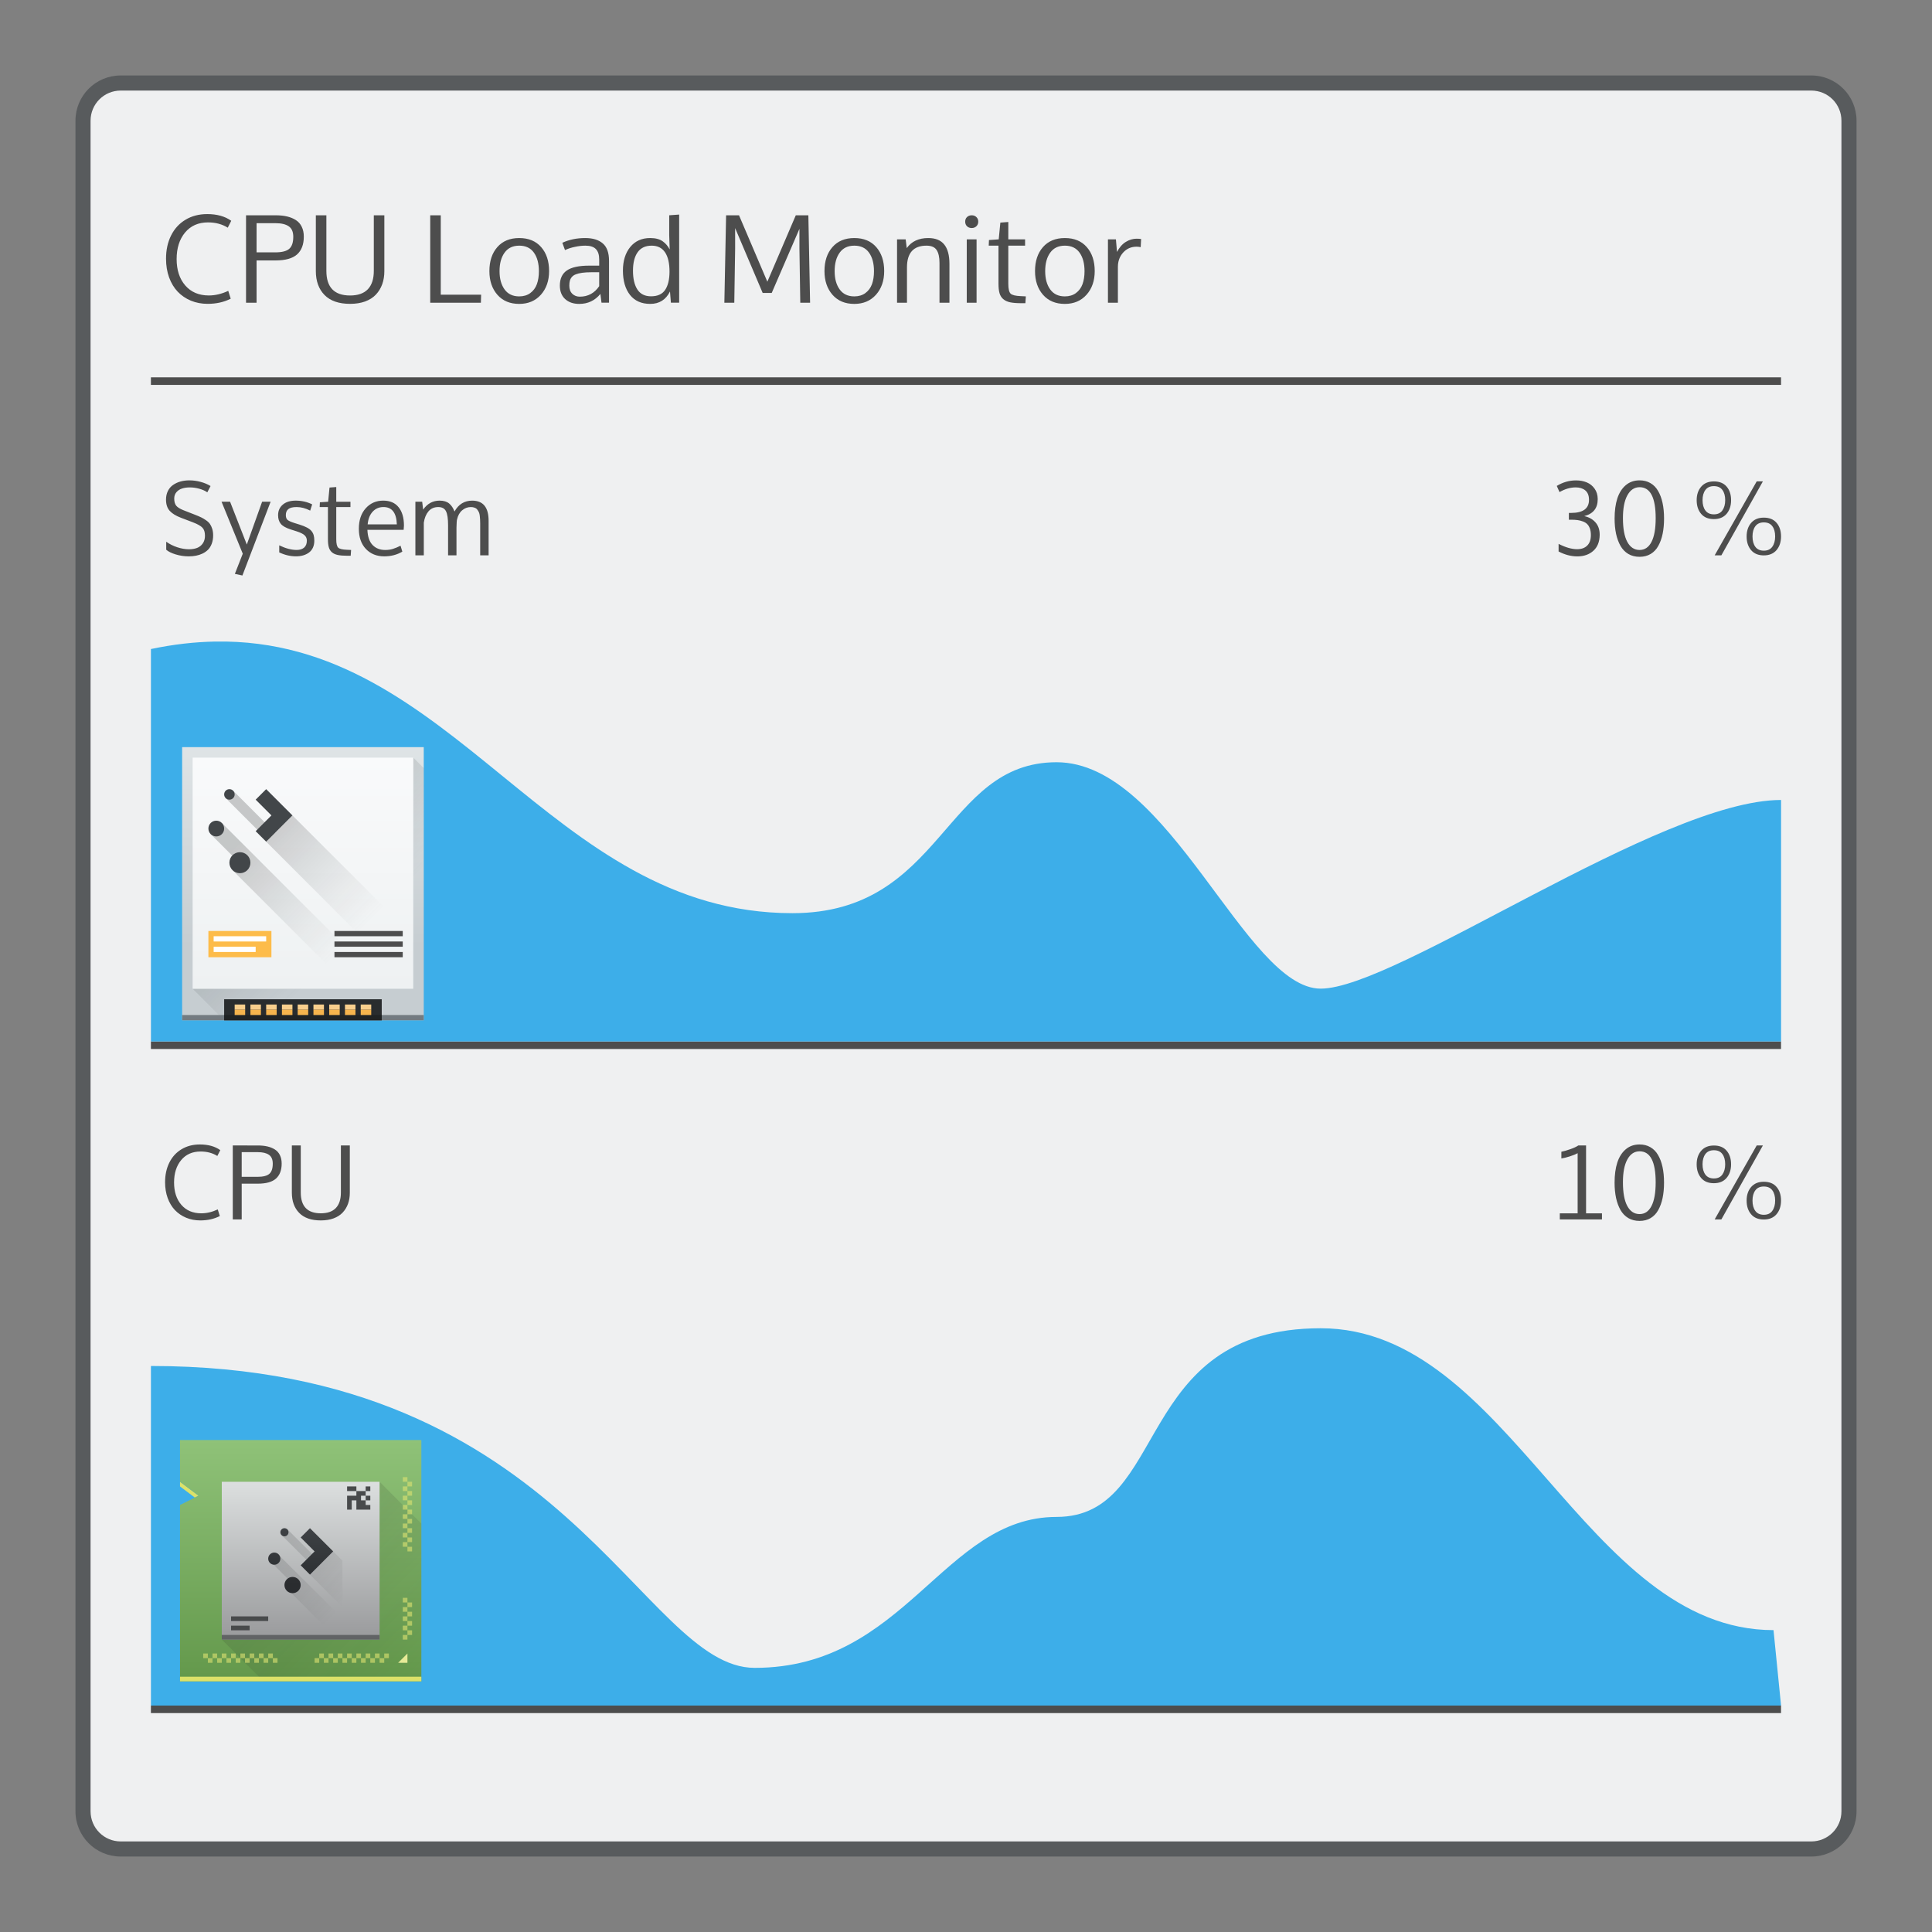 <svg viewBox="0 0 256 256" xmlns="http://www.w3.org/2000/svg" xmlns:xlink="http://www.w3.org/1999/xlink"><rect x="0" y="0" width="256" height="256" fill="#808080" stroke="none"/><linearGradient id="a" gradientUnits="userSpaceOnUse" x1="32" x2="32" y1="58" y2="6"><stop offset="0" stop-color="#63984b"/><stop offset="1" stop-color="#8fc278"/></linearGradient><linearGradient id="b" gradientUnits="userSpaceOnUse" x1="15" x2="57" xlink:href="#c" y1="15" y2="57"/><linearGradient id="c"><stop offset="0" stop-color="#292c2f"/><stop offset="1" stop-opacity="0"/></linearGradient><linearGradient id="d" gradientUnits="userSpaceOnUse" x1="408.571" x2="408.571" y1="540.798" y2="506.798"><stop offset="0" stop-color="#999a9c"/><stop offset="1" stop-color="#dcdfdf"/></linearGradient><linearGradient id="e" gradientUnits="userSpaceOnUse" x1="399.571" x2="416.571" xlink:href="#c" y1="517.798" y2="534.798"/><linearGradient id="f" gradientUnits="userSpaceOnUse" x1="408.571" x2="408.571" xlink:href="#g" y1="528.798" y2="514.798"/><linearGradient id="g"><stop offset="0" stop-color="#2a2c2f"/><stop offset="1" stop-color="#424649"/></linearGradient><linearGradient id="h" gradientTransform="matrix(1.125 0 0 1 -59.072 -8)" gradientUnits="userSpaceOnUse" x1="409.571" x2="409.571" y1="543.798" y2="503.798"><stop offset="0" stop-color="#c6cdd1"/><stop offset="1" stop-color="#e0e5e7"/></linearGradient><linearGradient id="i" gradientUnits="userSpaceOnUse" x1="399.571" x2="419.571" xlink:href="#j" y1="512.798" y2="532.798"/><linearGradient id="j"><stop offset="0" stop-color="#020303"/><stop offset="1" stop-color="#424649" stop-opacity="0"/></linearGradient><linearGradient id="k" gradientUnits="userSpaceOnUse" x1="32" x2="32" y1="52" y2="8"><stop offset="0" stop-color="#eef1f2"/><stop offset="1" stop-color="#f9fafb"/></linearGradient><linearGradient id="l" gradientUnits="userSpaceOnUse" x1="23" x2="43" xlink:href="#j" y1="21" y2="41"/><linearGradient id="m" gradientUnits="userSpaceOnUse" x1="11" x2="11" xlink:href="#g" y1="1050.362" y2="1033.362"/><path d="m16 10h224c3.324 0 6 2.676 6 6v224c0 3.324-2.676 6-6 6h-224c-3.324 0-6-2.676-6-6v-224c0-3.324 2.676-6 6-6z" fill="#31363b" fill-opacity=".5"/><path d="m16 12h224c2.216 0 4 1.784 4 4v224c0 2.216-1.784 4-4 4h-224c-2.216 0-4-1.784-4-4v-224c0-2.216 1.784-4 4-4z" fill="#eff0f1"/><path d="m27.443 28.369c-1.084 0-2.043.251-2.873.754-.825.497-1.46 1.192-1.904 2.086-.444.894-.666 1.917-.666 3.07 0 .899.135 1.725.404 2.477.275.751.656 1.383 1.143 1.896.487.508 1.069.904 1.746 1.189.682.28 1.422.42 2.221.42 1.143 0 2.163-.227 3.057-.682l-.326-1.039c-.868.407-1.726.611-2.578.611-1.312 0-2.352-.443-3.119-1.326-.762-.883-1.143-2.049-1.143-3.498 0-1.444.371-2.614 1.111-3.508.746-.899 1.761-1.35 3.047-1.35 1 0 1.871.234 2.617.699l.461-.912c-.825-.592-1.891-.889-3.197-.889zm62.549.062-1.318.096v2.609l.064 1.914c-.127-.233-.261-.432-.404-.596-.138-.169-.307-.326-.508-.469-.201-.148-.442-.258-.723-.332-.28-.074-.599-.111-.953-.111-1.111 0-1.99.396-2.641 1.189-.645.793-.969 1.834-.969 3.119 0 1.354.311 2.43.936 3.229.629.793 1.523 1.189 2.682 1.189 1.201 0 2.074-.548 2.619-1.643l.119 1.484h1.096zm-57.391.096v11.584h1.396v-5.602h2.506c1.307 0 2.26-.264 2.857-.793.598-.534.896-1.321.896-2.357 0-.508-.092-.946-.277-1.316-.18-.376-.443-.672-.787-.889-.344-.217-.735-.376-1.174-.477-.439-.101-.937-.15-1.492-.15zm9.25 0v7.387c0 1.333.383 2.391 1.15 3.174.767.783 1.897 1.174 3.389 1.174.746 0 1.41-.105 1.992-.316.582-.217 1.055-.518 1.42-.904.37-.391.651-.849.842-1.373.19-.524.285-1.101.285-1.73v-7.41h-1.396v7.363c0 1.069-.264 1.88-.793 2.436-.529.55-1.313.826-2.35.826-2.095 0-3.143-1.088-3.143-3.262v-7.363zm15.156 0v11.584h6.713l.031-1.062h-5.348v-10.521zm39.205 0-.23 11.584h1.316l.111-7.148v-2.738l3.65 8.594h1.197l3.674-8.498v2.611l.111 7.18h1.301l-.23-11.584h-1.666l-3.768 8.799-3.754-8.799zm32.547 0c-.254 0-.463.08-.627.238-.159.153-.238.355-.238.604 0 .249.08.451.238.609.164.159.373.238.627.238.249 0 .455-.08.619-.238.164-.159.246-.361.246-.609 0-.249-.082-.45-.246-.604-.159-.159-.365-.238-.619-.238zm4.848.889-1.055.08-.215 2.221-1.293.088-.031.746h1.293v5.045c0 .513.045.929.135 1.246.09.317.252.579.484.785.238.206.544.35.92.43.376.079.868.119 1.477.119h.547l.062-.904-.666-.033c-.704-.026-1.154-.136-1.355-.332-.201-.201-.303-.639-.303-1.311v-5.045h2.223v-.834h-2.223zm-99.609.158h2.521c.762 0 1.342.137 1.738.412.402.27.604.733.604 1.389 0 .762-.182 1.297-.547 1.604-.36.307-.974.461-1.842.461h-2.475zm34.801 1.969c-1.233 0-2.201.401-2.904 1.205-.698.799-1.047 1.857-1.047 3.174 0 1.285.354 2.333 1.062 3.143.709.804 1.672 1.205 2.889 1.205 1.19 0 2.146-.404 2.871-1.213.725-.815 1.088-1.86 1.088-3.135 0-1.317-.349-2.375-1.047-3.174-.698-.804-1.669-1.205-2.912-1.205zm8.744 0c-1.121 0-2.132.209-3.031.627l.355.967c.386-.185.826-.327 1.318-.428.492-.106.952-.158 1.381-.158.635 0 1.098.15 1.389.451.296.302.443.759.443 1.373v.824h-1.34c-1.349 0-2.334.216-2.953.645-.614.423-.92 1.088-.92 1.998 0 .762.234 1.357.699 1.785.471.428 1.091.643 1.863.643 1.153 0 2.089-.441 2.809-1.324l.145 1.158h.998v-5.539c0-1.069-.274-1.838-.824-2.309-.545-.476-1.322-.713-2.332-.713zm35.656 0c-1.232 0-2.199.401-2.902 1.205-.698.799-1.049 1.857-1.049 3.174 0 1.285.356 2.333 1.064 3.143.709.804 1.67 1.205 2.887 1.205 1.19 0 2.148-.404 2.873-1.213.725-.815 1.088-1.86 1.088-3.135 0-1.317-.351-2.375-1.049-3.174-.698-.804-1.669-1.205-2.912-1.205zm9.801 0c-1.264 0-2.215.443-2.85 1.332l-.143-1.158h-1.143v8.395h1.316v-4.682c0-1.92.863-2.879 2.588-2.879.64 0 1.086.192 1.34.578.254.381.381.951.381 1.707v5.275h1.318v-5.133c0-1.153-.231-2.014-.691-2.58-.455-.571-1.16-.855-2.117-.855zm18.098 0c-1.233 0-2.201.401-2.904 1.205-.698.799-1.047 1.857-1.047 3.174 0 1.285.354 2.333 1.062 3.143.709.804 1.672 1.205 2.889 1.205 1.19 0 2.148-.404 2.873-1.213.725-.815 1.086-1.86 1.086-3.135 0-1.317-.349-2.375-1.047-3.174-.698-.804-1.669-1.205-2.912-1.205zm9.521.086c-.508 0-.991.144-1.451.43-.455.28-.841.721-1.158 1.324l-.145-1.666h-1.055v8.395h1.318v-4.752c0-.746.232-1.378.697-1.896.471-.518 1.066-.777 1.785-.777.148 0 .327.02.539.062l.057-1.078c-.153-.026-.35-.041-.588-.041zm-22.518.088v8.395h1.301v-8.395zm-59.303.834c.862 0 1.512.309 1.951.928.439.614.658 1.433.658 2.459 0 .656-.09 1.231-.27 1.723-.18.487-.471.878-.873 1.174-.397.291-.885.438-1.467.438-.846 0-1.493-.308-1.938-.922-.444-.614-.666-1.42-.666-2.42 0-1.021.222-1.838.666-2.451.444-.619 1.091-.928 1.938-.928zm17.543 0c .783 0 1.373.289 1.77.871.402.582.604 1.443.604 2.58-.005 1.042-.199 1.846-.58 2.412-.381.566-1.003.848-1.865.848-.82 0-1.425-.301-1.816-.904-.386-.603-.58-1.43-.58-2.482 0-1.058.207-1.877.619-2.453.413-.582 1.03-.871 1.85-.871zm26.857 0c .862 0 1.514.309 1.953.928.439.614.658 1.433.658 2.459 0 .656-.09 1.231-.27 1.723-.18.487-.471.878-.873 1.174-.397.291-.887.438-1.469.438-.846 0-1.491-.308-1.936-.922-.444-.614-.666-1.42-.666-2.42 0-1.021.222-1.838.666-2.451.444-.619 1.089-.928 1.936-.928zm27.898 0c .862 0 1.514.309 1.953.928.439.614.658 1.433.658 2.459 0 .656-.09 1.231-.27 1.723-.18.487-.471.878-.873 1.174-.397.291-.887.438-1.469.438-.846 0-1.491-.308-1.936-.922-.444-.614-.666-1.42-.666-2.42 0-1.021.222-1.838.666-2.451.444-.619 1.089-.928 1.936-.928zm-62.707 3.521h1.008v1.85c-.629.926-1.486 1.389-2.57 1.389-.397 0-.728-.127-.992-.381-.264-.254-.396-.615-.396-1.08 0-.259.025-.476.072-.65.048-.18.135-.344.262-.492.127-.153.301-.271.523-.355.222-.09.504-.159.848-.207.344-.048.759-.072 1.246-.072zm-58.391 13.928v1h216v-1zm5.115 13.65c-.421 0-.813.048-1.176.146-.363.098-.691.25-.986.451-.295.197-.527.463-.697.799-.17.336-.256.72-.256 1.154 0 .631.163 1.128.49 1.49.327.358.822.663 1.484.914l1.598.609c.627.242 1.047.482 1.262.719.219.233.328.585.328 1.055 0 .407-.098.75-.295 1.027-.192.273-.443.469-.752.59-.309.116-.667.176-1.074.176-.501 0-1.023-.09-1.564-.27-.537-.179-1.02-.422-1.449-.73v1.061c.278.246.696.453 1.256.623.559.17 1.139.256 1.738.256.336 0 .653-.03.953-.088.304-.058.597-.155.879-.289.282-.139.525-.31.727-.516s.362-.471.482-.793c.121-.322.182-.685.182-1.088 0-.327-.041-.618-.121-.873-.081-.255-.182-.47-.303-.645-.121-.175-.292-.338-.516-.49-.219-.157-.433-.282-.639-.381-.201-.098-.463-.211-.785-.336l-1.545-.605c-.47-.184-.797-.384-.98-.604-.179-.224-.268-.541-.268-.953 0-.336.098-.617.295-.846.197-.228.446-.39.746-.484.3-.098.642-.146 1.027-.146.416 0 .832.057 1.248.174.421.116.777.275 1.068.477l.43-.832c-.385-.237-.824-.421-1.316-.551-.488-.134-.978-.201-1.471-.201zm192.141 0c-.716 0-1.325.212-1.826.637-.501.421-.877 1.008-1.123 1.76-.242.747-.361 1.637-.361 2.666 0 .743.066 1.419.195 2.027.134.604.33 1.137.59 1.598.264.457.608.811 1.033 1.066.43.251.928.377 1.492.377.559 0 1.048-.126 1.469-.377.425-.255.763-.613 1.014-1.074.255-.461.447-.993.572-1.598.125-.604.188-1.277.188-2.02 0-.774-.067-1.469-.201-2.082-.134-.618-.334-1.149-.598-1.592-.26-.448-.597-.79-1.014-1.027-.412-.242-.888-.361-1.43-.361zm-8.428.006c-.895 0-1.742.245-2.543.732l.361.818c.725-.416 1.441-.623 2.148-.623.519 0 .941.13 1.264.395.322.264.487.667.496 1.209v.047c0 1.155-.792 1.732-2.377 1.732h-.289v.9h.283c.327 0 .61.016.852.047.246.031.486.092.719.182.233.085.423.2.57.348.148.143.266.338.355.584.089.242.135.531.135.867 0 .609-.16 1.074-.482 1.396-.322.322-.771.482-1.344.482-.712 0-1.529-.235-2.451-.705v1.008c.828.434 1.656.65 2.484.65.855 0 1.559-.243 2.109-.73.555-.492.838-1.193.852-2.102v-.047c0-.667-.188-1.212-.564-1.633-.371-.421-.865-.694-1.482-.824 1.191-.309 1.785-1.055 1.785-2.236v-.041c-.004-.533-.143-.987-.416-1.363-.269-.38-.616-.657-1.041-.832-.421-.175-.896-.262-1.424-.262zm23.949.127-5.572 9.803h.887l5.504-9.803zm-5.68.008c-.721 0-1.279.232-1.678.697-.398.461-.598 1.059-.598 1.793 0 .739.196 1.341.59 1.807.394.465.956.697 1.686.697.725 0 1.287-.232 1.686-.697.398-.47.598-1.073.598-1.807 0-.747-.198-1.348-.592-1.805-.389-.457-.953-.686-1.691-.686zm.006.625c.501 0 .875.166 1.121.502.251.331.377.785.377 1.357 0 .559-.126 1.014-.377 1.363-.246.345-.62.516-1.121.516-.501 0-.876-.17-1.127-.51-.251-.34-.377-.796-.377-1.369 0-.559.126-1.009.377-1.35.251-.34.626-.51 1.127-.51zm-182.545.119-.893.068-.182 1.879-1.094.074-.027.631h1.094v4.271c0 .434.039.784.115 1.053.076.269.211.491.408.666.201.175.462.294.779.361.318.067.735.102 1.25.102h.463l.053-.766-.564-.027c-.595-.022-.976-.116-1.146-.281-.17-.17-.256-.539-.256-1.107v-4.271h1.881v-.705h-1.881zm172.697.021c1.423 0 2.135 1.371 2.135 4.115 0 1.383-.187 2.431-.559 3.143-.367.707-.891 1.061-1.576 1.061-.694 0-1.236-.357-1.625-1.068-.385-.716-.578-1.759-.578-3.129-.004-1.311.19-2.325.584-3.041.394-.721.934-1.08 1.619-1.08zm-178.055 1.779c-.743 0-1.321.179-1.732.537-.412.354-.617.819-.617 1.396 0 .465.118.845.355 1.141.237.291.676.54 1.316.746l.777.248c.515.166.871.341 1.068.529.197.188.295.422.295.699 0 .403-.118.711-.355.926-.237.21-.57.316-1 .316-.685 0-1.452-.204-2.303-.611v.934c.734.349 1.475.523 2.223.523.336 0 .644-.041.926-.121.286-.081.542-.202.766-.363.228-.161.407-.376.537-.645.13-.273.195-.586.195-.939 0-.286-.028-.528-.082-.725-.054-.201-.152-.39-.295-.564-.143-.175-.343-.327-.598-.457-.251-.134-.574-.263-.973-.389l-.705-.221c-.461-.148-.763-.286-.906-.416-.143-.13-.215-.342-.215-.633 0-.345.109-.606.328-.785.224-.184.593-.275 1.107-.275.577 0 1.175.157 1.793.471l.262-.826c-.671-.331-1.394-.496-2.168-.496zm11.588 0c-.94 0-1.714.338-2.322 1.014-.609.676-.914 1.582-.914 2.719 0 1.123.311 2.014.934 2.672.622.653 1.432.98 2.43.98.895 0 1.696-.209 2.398-.625l-.236-.785c-.376.188-.715.33-1.02.424-.304.094-.642.141-1.014.141-.685 0-1.241-.218-1.666-.652-.425-.439-.656-1.11-.691-2.014h4.801l.041-.564c0-1.038-.235-1.848-.705-2.43-.465-.586-1.144-.879-2.035-.879zm7.473 0c-.909 0-1.639.399-2.189 1.195l-.127-1.049h-.9v7.104h1.115v-4.33c.094-.622.299-1.122.617-1.498.322-.38.757-.57 1.303-.57.497 0 .838.187 1.021.559.184.367.275.983.275 1.852v3.988h1.113v-3.645c.013-.618.038-.989.074-1.109.121-.533.35-.939.686-1.221.336-.282.717-.424 1.146-.424.192 0 .361.03.504.088.148.054.265.139.35.256.09.116.161.235.215.355.054.116.091.27.113.463.022.192.037.356.041.49.009.13.014.303.014.518v4.229h1.115v-4.578c0-1.781-.726-2.672-2.176-2.672-1.029 0-1.811.481-2.344 1.443-.166-.452-.401-.805-.705-1.061-.304-.255-.725-.383-1.262-.383zm-28.902.146 2.812 6.889-1.047 2.672 1 .215 3.738-9.775h-1.127l-2.027 5.674-2.217-5.674zm21.457.705c1.128 0 1.718.766 1.771 2.297h-3.867c.063-.707.282-1.266.658-1.678.38-.412.86-.619 1.438-.619zm182.9 1.404c-.721 0-1.279.232-1.678.697-.398.465-.598 1.065-.598 1.799 0 .739.196 1.341.59 1.807s.956.699 1.686.699c.725 0 1.287-.234 1.686-.699.398-.47.598-1.073.598-1.807 0-.747-.196-1.348-.59-1.805-.389-.461-.955-.691-1.693-.691zm.008.631c.501 0 .875.168 1.121.504.251.331.375.783.375 1.355 0 .559-.124 1.014-.375 1.363-.246.349-.62.523-1.121.523s-.878-.17-1.129-.51c-.251-.345-.375-.804-.375-1.377 0-.559.124-1.009.375-1.35s.628-.51 1.129-.51zm-213.725 68.777v1h216v-1zm6.484 13.65c-.918 0-1.727.212-2.43.637-.698.421-1.235 1.009-1.611 1.766-.376.756-.564 1.624-.564 2.6 0 .761.114 1.458.342 2.094.233.636.555 1.171.967 1.605.412.43.906.764 1.479 1.006.577.237 1.203.357 1.879.357.967 0 1.83-.193 2.586-.578l-.275-.879c-.734.345-1.461.516-2.182.516-1.11 0-1.99-.374-2.639-1.121-.645-.747-.967-1.735-.967-2.961 0-1.222.313-2.21.939-2.967.631-.761 1.49-1.141 2.578-1.141.846 0 1.584.196 2.215.59l.391-.771c-.698-.501-1.601-.752-2.707-.752zm190.771 0c-.716 0-1.325.212-1.826.637-.501.421-.877 1.008-1.123 1.76-.242.747-.361 1.637-.361 2.666 0 .743.066 1.419.195 2.027.134.604.33 1.137.59 1.598.264.457.608.811 1.033 1.066.43.251.928.377 1.492.377.559 0 1.048-.126 1.469-.377.425-.255.763-.613 1.014-1.074.255-.461.447-.993.572-1.598.125-.604.188-1.277.188-2.02 0-.774-.067-1.469-.201-2.082-.134-.618-.334-1.149-.598-1.592-.26-.448-.597-.79-1.014-1.027-.412-.242-.888-.361-1.43-.361zm-186.406.133v9.803h1.182v-4.74h2.121c1.106 0 1.91-.222 2.416-.67.506-.452.76-1.117.76-1.994 0-.43-.078-.802-.234-1.115-.152-.318-.375-.568-.666-.752-.291-.184-.623-.317-.994-.402-.372-.085-.792-.129-1.262-.129zm7.828 0v6.252c0 1.128.324 2.023.973 2.686.649.662 1.605.994 2.867.994.631 0 1.193-.09 1.686-.27.492-.184.892-.439 1.201-.766.313-.331.552-.719.713-1.162.161-.443.24-.93.24-1.463v-6.271h-1.182v6.23c0 .904-.222 1.593-.67 2.062-.448.466-1.111.697-1.988.697-1.772 0-2.658-.92-2.658-2.76v-6.23zm170.461 0c-.233.161-.583.325-1.049.49-.461.161-.86.277-1.195.344v.885c.3-.04.663-.127 1.088-.262.43-.134.786-.279 1.068-.436v7.977h-2.363v.805h5.586v-.805h-2.107v-8.998zm23.639 0-5.572 9.803h.887l5.504-9.803zm-5.68.008c-.721 0-1.279.232-1.678.697-.398.461-.598 1.059-.598 1.793 0 .739.196 1.341.59 1.807.394.466.956.697 1.686.697.725 0 1.287-.232 1.686-.697.398-.47.598-1.073.598-1.807 0-.747-.198-1.348-.592-1.805-.389-.457-.953-.686-1.691-.686zm.006.625c.501 0 .875.166 1.121.502.251.331.377.784.377 1.357 0 .559-.126 1.014-.377 1.363-.246.345-.62.516-1.121.516-.501 0-.876-.17-1.127-.51s-.377-.796-.377-1.369c0-.559.126-1.009.377-1.35s.626-.51 1.127-.51zm-9.848.141c1.423 0 2.135 1.371 2.135 4.115 0 1.383-.187 2.431-.559 3.143-.367.707-.891 1.061-1.576 1.061-.694 0-1.236-.357-1.625-1.068-.385-.716-.578-1.759-.578-3.129-.004-1.311.19-2.325.584-3.041.394-.721.934-1.08 1.619-1.08zm-185.225.113h2.135c.645 0 1.135.117 1.471.35.34.228.51.621.51 1.176 0 .645-.154 1.096-.463 1.355-.304.26-.825.389-1.559.389h-2.094zm201.686 3.922c-.721 0-1.279.232-1.678.697-.398.466-.598 1.065-.598 1.799 0 .739.196 1.341.59 1.807.394.466.956.699 1.686.699.725 0 1.287-.234 1.686-.699.398-.47.598-1.073.598-1.807 0-.747-.196-1.348-.59-1.805-.389-.461-.955-.691-1.693-.691zm.008.631c.501 0 .875.168 1.121.504.251.331.375.783.375 1.355 0 .559-.124 1.014-.375 1.363-.246.349-.62.523-1.121.523s-.878-.17-1.129-.51c-.251-.345-.375-.804-.375-1.377 0-.559.124-1.009.375-1.35s.628-.51 1.129-.51zm-213.725 68.777v1h216v-1z" fill="#4d4d4d"/><path d="m28.496 85.01c-2.687.049-5.51.363-8.496.99v52h216v-32c-16 0-51 25-61 25s-20-30-35-30-15 20-35 20c-32.266 0-44.801-36.563-76.504-35.99zm146.504 90.99c-25 0-20 25-35 25s-20 20-40 20c-15 0-25-40-80-40v45h216l-1-10c-25 0-35-40-60-40z" fill="#3daee9"/><g transform="matrix(.615 0 0 .615 -211.429 -115.337)"><g transform="translate(376.571 491.798)"><path d="m6 15v1l3.199 2.4.801-.4z" fill="#dce269" fill-rule="evenodd"/><path d="m6 6v9l4 3-4 2v38h52v-52z" fill="url(#a)"/><path d="m49 15-34 34 9 9h34v-34z" fill="url(#b)" fill-rule="evenodd" opacity=".2"/></g><path d="m382.571 548.798h52v1h-52z" fill="#dce269"/><path d="m427.571 543.798v1h-1v-1h1zm-1 1v1h-1v-1h1zm-1 0h-1v-1h1v1zm-1 0v1h-1v-1h1zm-1 0h-1v-1h1v1zm-1 0v1h-1v-1h1zm-1 0h-1v-1h1v1zm-1 0v1h-1v-1h1zm-1 0h-1v-1h1v1zm-1 0v1h-1v-1h1zm-1 0h-1v-1h1v1zm-1 0v1h-1v-1h1zm-1 0h-1v-1h1v1zm-1 0v1h-1v-1h1zm-1 0h-1v-1h1v1zm-1 0v1h-1v-1h1z" fill="#dee372" opacity=".6"/><path d="m431.571 543.798-2 2h2z" fill="#e6ea97" fill-rule="evenodd"/><path d="m387.571 543.798v1h1v-1h-1zm1 1v1h1v-1h-1zm1 0h1v-1h-1v1zm1 0v1h1v-1h-1zm1 0h1v-1h-1v1zm1 0v1h1v-1h-1zm1 0h1v-1h-1v1zm1 0v1h1v-1h-1zm1 0h1v-1h-1v1zm1 0v1h1v-1h-1zm1 0h1v-1h-1v1zm1 0v1h1v-1h-1zm1 0h1v-1h-1v1zm1 0v1h1v-1h-1zm1 0h1v-1h-1v1zm1 0v1h1v-1h-1z" fill="#dee372" opacity=".6"/><path d="m432.571 521.798h-1v-1h1v1zm-1-1h-1v-1h1v1zm0-1v-1h1v1h-1zm0-1h-1v-1h1v1zm0-1v-1h1v1h-1zm0-1h-1v-1h1v1zm0-1v-1h1v1h-1zm0-1h-1v-1h1v1zm0-1v-1h1v1h-1zm0-1h-1v-1h1v1zm0-1v-1h1v1h-1zm0-1h-1v-1h1v1zm0-1v-1h1v1h-1zm0-1h-1v-1h1v1zm0-1v-1h1v1h-1zm0-1h-1v-1h1v1z" fill="#dee372" opacity=".6"/><path d="m391.571 506.798h34v34h-34z" fill="url(#d)"/><path d="m54 40v1h1v-1zm1 1v1h1v-1zm0 1h-1v1h1zm0 1v1h1v-1zm0 1h-1v1h1zm0 1v1h1v-1zm0 1h-1v1h1zm0 1v1h1v-1zm0 1h-1v1h1z" fill="#dee372" opacity=".6" transform="translate(376.571 491.798)"/><path d="m404.571 516.898v1.5l7.217 7.184-1.217 1.217 7 7v-10l-2-2-2.533 2.533-7.467-7.434zm-2 5.4v2.199l4 3.975v2.326l7 7h4v-1.58l-14-13.92z" fill="url(#e)" fill-rule="evenodd" opacity=".2"/><path d="m405.071 516.798c-.485 0-.875.39-.875.875s.39.875.875.875.875-.39.875-.875-.39-.875-.875-.875zm5.5 0-2 2 3 3-3 3 2 2 3-3 2-2-2-2zm-7.688 5.25c-.727 0-1.312.585-1.312 1.312 0 .727.585 1.312 1.312 1.312.727 0 1.312-.585 1.312-1.312 0-.727-.585-1.312-1.312-1.312zm3.938 5.25c-.97 0-1.75.78-1.75 1.75s.78 1.75 1.75 1.75 1.75-.78 1.75-1.75-.78-1.75-1.75-1.75z" fill="url(#f)"/><path d="m391.571 539.798h34v 1h-34z" fill="#616365"/><g fill="#484a4b"><path d="m393.571 535.798h8v1h-8z"/><path d="m393.571 537.798h4v1h-4z"/><path d="m42 16v1h1 1v-1h-1zm2 1v1h-1-1v1 1 1h1v-1-1h1v1 1h1 1 1v-1h-1v-1h-1v-1h1v-1h-1zm2 0h1v-1h-1zm0 1v1h1v-1z" transform="translate(376.571 491.798)"/></g></g><g transform="matrix(.696 0 0 .696 -244.224 -247.468)"><path d="m385.571 497.798h46v52h-46z" fill="url(#h)"/><path d="m387.571 543.798 6 6h37l1-0v-47-1l-2-2v44z" fill="url(#i)" fill-rule="evenodd" opacity=".2"/><path d="m385.571 548.798h46v1h-46z" fill="#737b81"/><path d="m393.571 545.798h30v4h-30z" fill="#292c2e"/><rect fill="#abb9be" height="15.6" ry="7.8" width="15.6" x="400.772" y="506.898"/><path d="m11 8v44h21 21v-44h-21z" fill="url(#k)" fill-rule="evenodd" transform="translate(376.571 491.798)"/><path d="m390.571 532.798h12v5h-12z" fill="#fdbc4a"/><path d="m391.571 533.798h10v1h-10z" fill="#fff"/><path d="m391.571 535.798h8v1h-8z" fill="#fff"/><path d="m393.571 548.798h30v1h-30z" fill="#202324"/><rect fill="#f9cf8d" height="1" ry="0" width="2" x="395.572" y="546.798"/><rect fill="#f6b44d" height="1" ry="0" width="2" x="395.572" y="547.798"/><rect fill="#f9cf8d" height="1" ry="0" width="2" x="419.572" y="546.798"/><rect fill="#f6b44d" height="1" ry="0" width="2" x="419.572" y="547.798"/><rect fill="#f9cf8d" height="1" ry="0" width="2" x="398.572" y="546.798"/><rect fill="#f6b44d" height="1" ry="0" width="2" x="398.572" y="547.798"/><rect fill="#f9cf8d" height="1" ry="0" width="2" x="401.572" y="546.798"/><rect fill="#f6b44d" height="1" ry="0" width="2" x="401.572" y="547.798"/><rect fill="#f9cf8d" height="1" ry="0" width="2" x="407.571" y="546.798"/><rect fill="#f6b44d" height="1" ry="0" width="2" x="407.571" y="547.798"/><rect fill="#f9cf8d" height="1" ry="0" width="2" x="416.572" y="546.798"/><rect fill="#f6b44d" height="1" ry="0" width="2" x="416.572" y="547.798"/><rect fill="#f9cf8d" height="1" ry="0" width="2" x="413.572" y="546.798"/><rect fill="#f6b44d" height="1" ry="0" width="2" x="413.572" y="547.798"/><rect fill="#f9cf8d" height="1" ry="0" width="2" x="410.572" y="546.798"/><rect fill="#f6b44d" height="1" ry="0" width="2" x="410.572" y="547.798"/><rect fill="#f9cf8d" height="1" ry="0" width="2" x="404.572" y="546.798"/><rect fill="#f6b44d" height="1" ry="0" width="2" x="404.572" y="547.798"/><g fill="#4d4d4d"><path d="m414.571 532.798h13v1h-13z"/><path d="m414.571 534.798h13v1h-13z"/><path d="m414.571 536.798h13v1h-13z"/></g><path d="m18.707 14.293-1.414 1.414 8 8-.293.293 30 30v-10l-25-25-3.293 3.293zm-2.146 6.146-2.121 2.121 5.5 5.5-1.354 1.354 28.584 28.586h6.953z" fill="url(#l)" opacity=".2" transform="translate(376.571 491.798)"/><path d="m7 3c-.554 0-1 .446-1 1s .446 1 1 1 1-.446 1-1-.446-1-1-1zm7 0-2 2 3 3-3 3 2 2 3-3 2-2zm-9.5 6c-.831 0-1.5.669-1.5 1.5s.669 1.5 1.5 1.5 1.5-.669 1.5-1.5-.669-1.5-1.5-1.5zm4.5 6c-1.108 0-2 .892-2 2s .892 2 2 2 2-.892 2-2-.892-2-2-2z" fill="url(#m)" transform="translate(387.571 502.798)"/></g></svg>